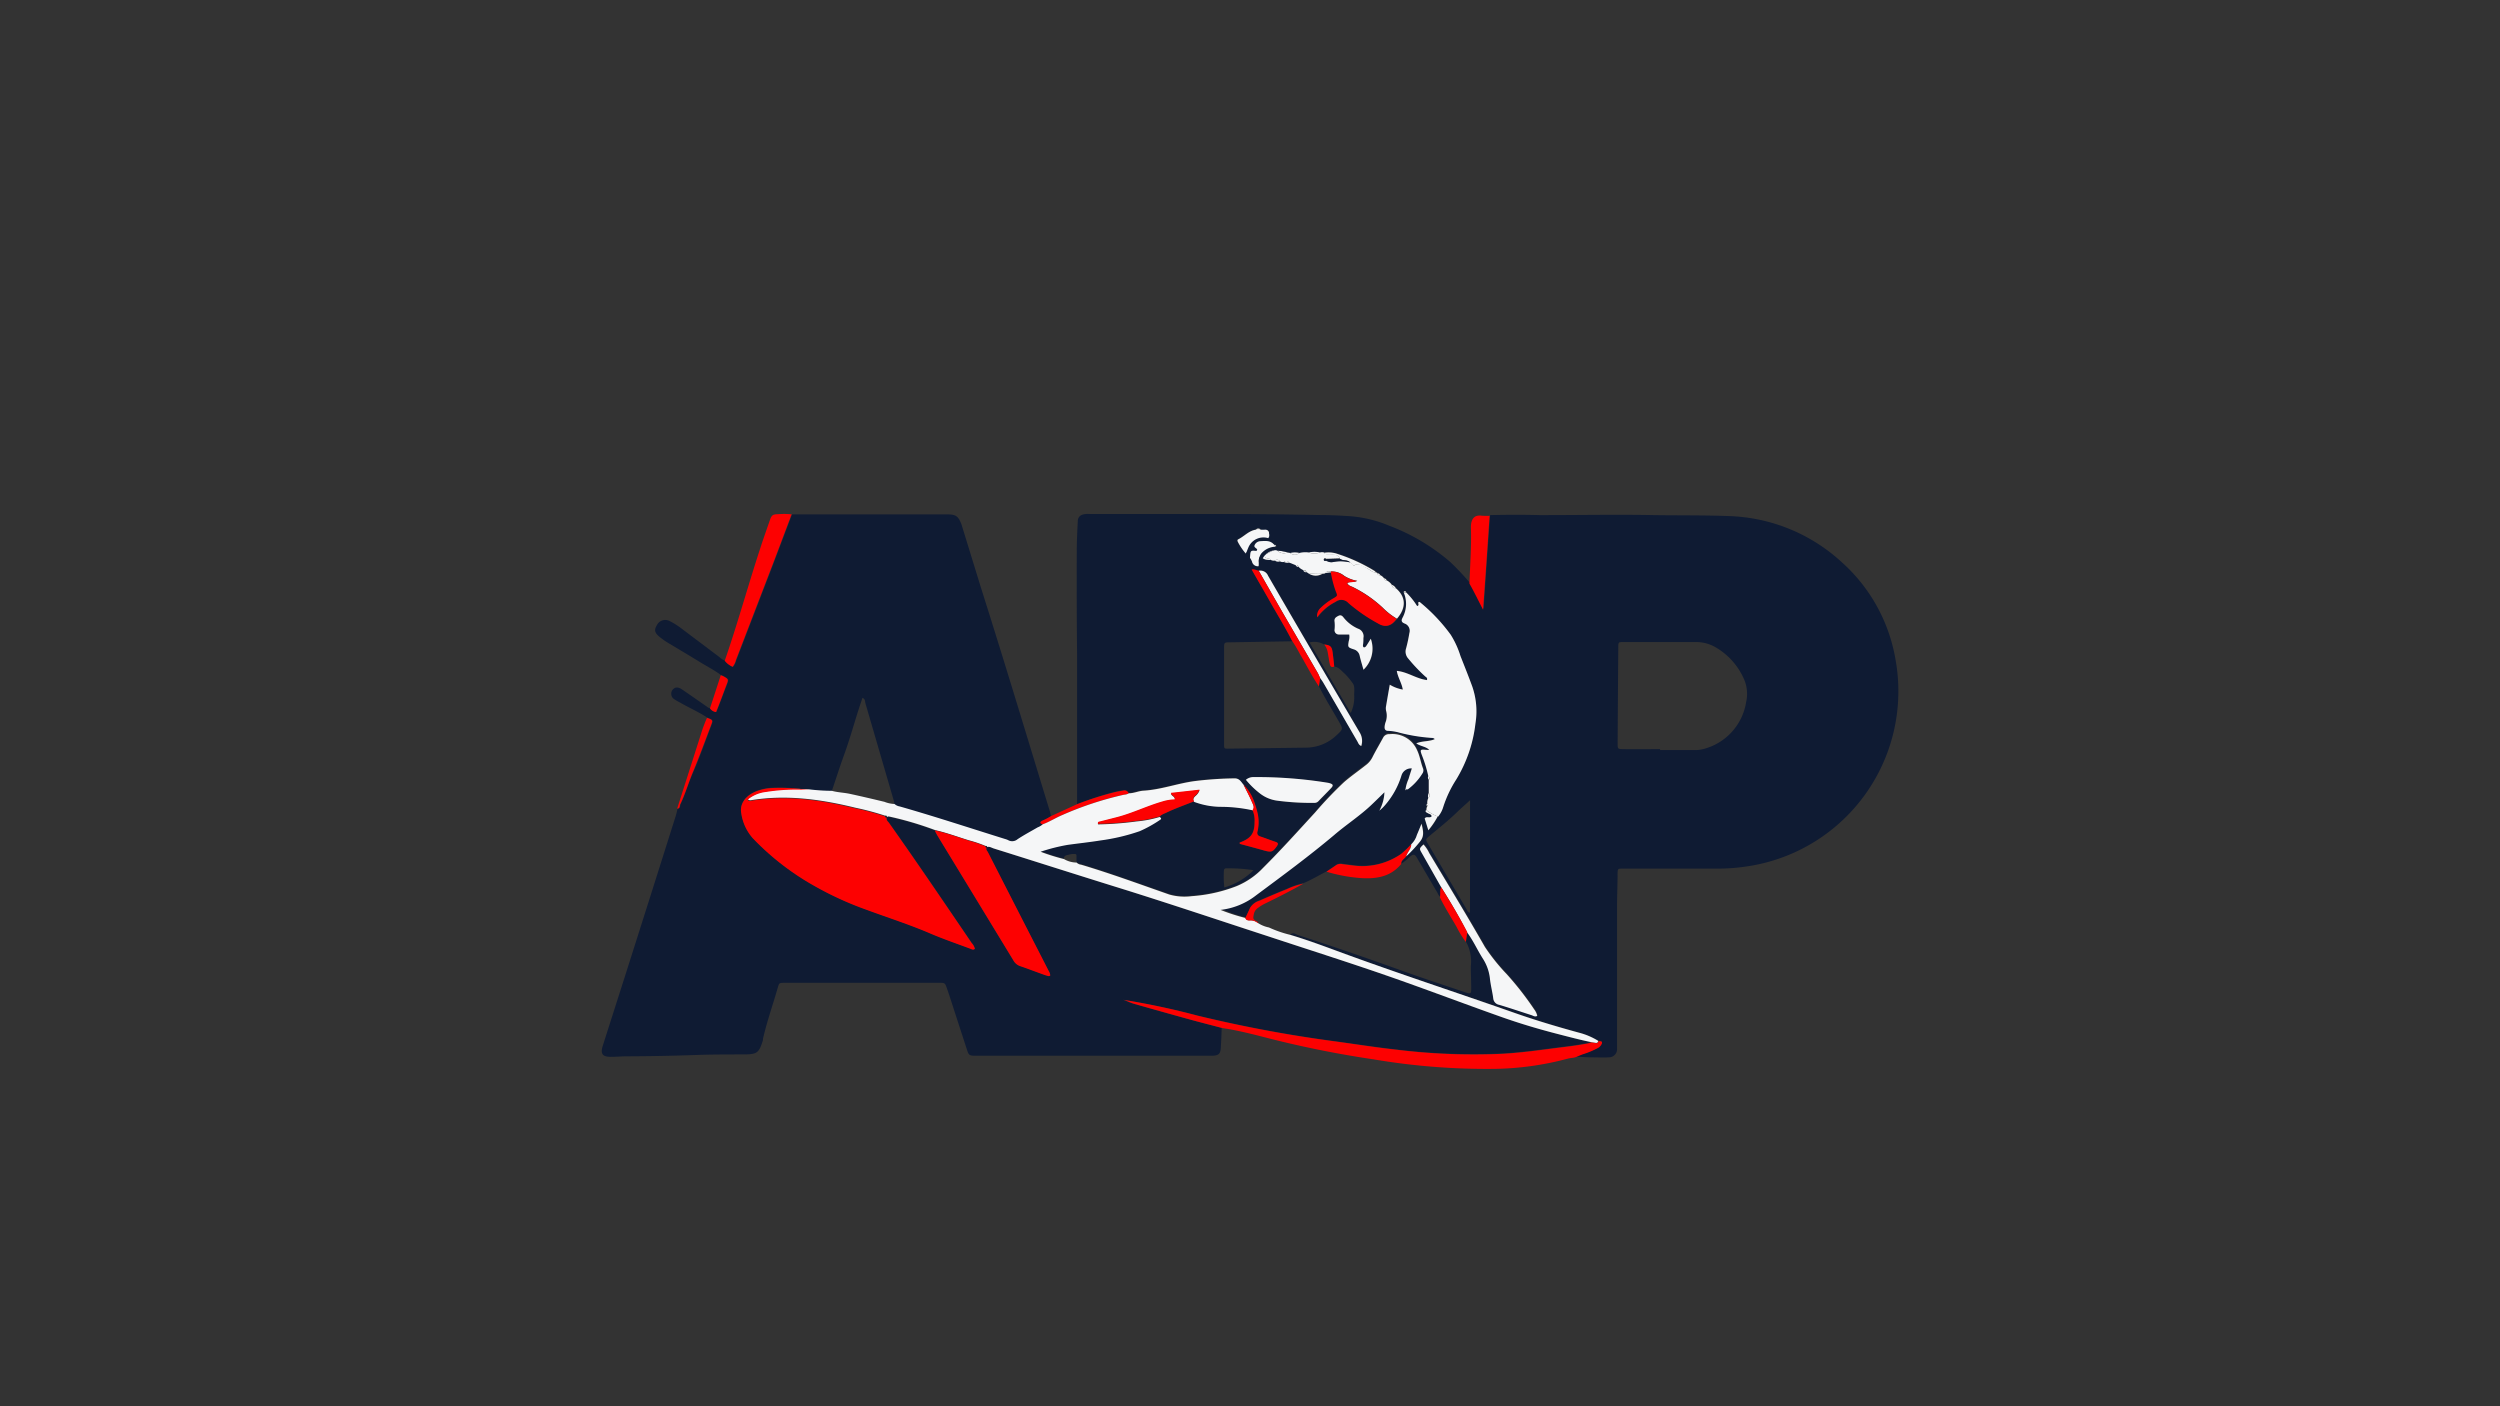 <svg id="frames" xmlns="http://www.w3.org/2000/svg" viewBox="0 0 384 216"><rect x="0" y="0" width="384" height="216" fill="#333333" stroke="none"/><defs><style>.cls-1{fill:#0f1b33;}.cls-2{fill:#fd0101;}.cls-3{fill:#f5f6f7;}</style></defs><path class="cls-1" d="M165.44,123.52c0-.67,0-1.33,0-2,0-7,0-14.06,0-21.09-.06-5.19-.06-10.39-.05-15.59,0-1.6.07-3.19.16-4.79a1,1,0,0,1,.72-1,2.84,2.84,0,0,1,1.08-.1c6.57,0,13.13,0,19.69,0q7.84,0,15.69.16c1.6,0,3.19.08,4.79.19a19.36,19.36,0,0,1,5.89,1.46,31.14,31.14,0,0,1,9.38,5.59,41.16,41.16,0,0,1,3,3.19c.73,1.31,1.37,2.67,2.09,4q.5-7.22,1-14.42c2.53-.06,5.06-.07,7.59,0l.9,0c5.53,0,11.06-.11,16.59,0,3.87.06,7.73,0,11.59.15a26.81,26.81,0,0,1,17.35,7.09,25.81,25.81,0,0,1,8.26,15A27.19,27.19,0,0,1,268.83,133a30.05,30.05,0,0,1-5.27.42H249.27c-.77,0-.79,0-.81.77,0,1.57-.07,3.13-.08,4.7v21.48c0,.24,0,.47,0,.7a1.26,1.26,0,0,1-1.31,1.34c-.83.05-1.67,0-2.5,0s-1.66-.07-2.49-.11c.37-.15.73-.31,1.1-.44a13,13,0,0,0,2.11-.87,1.39,1.39,0,0,0,.71-.66c.16-.35.06-.45-.48-.47a10.71,10.71,0,0,0-3-1.27c-3.37-.92-6.72-1.92-10-3.08-8.89-3.12-17.84-6-26.69-9.3-2.52-.93-5.05-1.87-7.63-2.64.41-.46.8-.07,1.16.05,5.41,1.75,10.8,3.61,16.15,5.54,3.17,1.14,6.37,2.18,9.55,3.26.85.29.93.24.92-.64,0-1.13-.07-2.26-.06-3.39a6.22,6.22,0,0,0-.74-3.74c.07-.51.15-1,.22-1.51.93,1.26,1.56,2.7,2.4,4a7.06,7.06,0,0,1,1.1,3.07c.11,1,.38,2,.51,3.05a1.1,1.1,0,0,0,.91,1c1.66.51,3.3,1.07,5,1.6.26.09.53.29.85.1a2.55,2.55,0,0,0-.47-1,48.1,48.1,0,0,0-4.23-5.42,30.07,30.07,0,0,1-3.34-4.17c-2.78-4.86-5.69-9.63-8.56-14.43a5.43,5.43,0,0,0-.87-1.31c-.65.62-.66.63-.28,1.29l3,5.29c-.27.49-.07,1-.2,1.55a1.38,1.38,0,0,1-.39-.56l-3.17-5.41c-.36-.61-.55-.64-1.09-.21a8.31,8.31,0,0,1-1.3,1.07c-.05-.6.53-.79.78-1.2a19.43,19.43,0,0,0,2.14-2.3c.65-.81.47-1.63.2-2.7-.29.7-.49,1.22-.71,1.72a3.24,3.24,0,0,1-.86,1.43,13.08,13.08,0,0,1-1.56,1.51,10.42,10.42,0,0,1-7.37,1.77l-1.67-.21a1.23,1.23,0,0,0-.95.16c-.48.35-1,.68-1.47,1-1.19.6-2.33,1.3-3.56,1.81a11.61,11.61,0,0,0-2.53.86c-1.41.56-2.81,1.16-4.2,1.77a2.53,2.53,0,0,0-1.45,1.12c-.23.51-.47,1-.71,1.53a29.32,29.32,0,0,1-3.86-1.33,10.85,10.85,0,0,0,5.51-2.27c4-3,8.09-6,11.94-9.22,1.93-1.63,4.07-3,5.89-4.79.57-.54,1.13-1.1,1.84-1.79a6.42,6.42,0,0,1-.79,2.84,6.69,6.69,0,0,0,.93-.91,12.51,12.51,0,0,0,2.48-4.52,1.54,1.54,0,0,1,1.59-1.07c-.19.61-.36,1.11-.5,1.61a6.28,6.28,0,0,0-.47,1.55.36.36,0,0,0,.43,0,8.57,8.57,0,0,0,2.14-2.35.82.82,0,0,0,.13-.76c-.37-.92-.48-1.91-.91-2.81a4.12,4.12,0,0,0-4.24-2.5,1,1,0,0,0-1,.56c-.54,1-1.14,2-1.64,3a3.36,3.36,0,0,1-1,1.19c-1.12.89-2.3,1.7-3.38,2.64A60.11,60.11,0,0,0,202,124.7c-2.64,2.87-5.25,5.77-8,8.52a11.87,11.87,0,0,1-4.06,2.8,23.41,23.41,0,0,1-6.89,1.54,8.49,8.49,0,0,1-3.46-.25c-4.51-1.54-9-3.22-13.53-4.58a1.2,1.2,0,0,1-.71-.33c0-.29,0-.59,0-.89,0-.13,0-.29-.17-.33a2.78,2.78,0,0,0-1.07.12c-.33.06-.67.13-.71.57a33.15,33.15,0,0,1-3.61-1.13,28.18,28.18,0,0,1,4.18-1.06c1.68-.23,3.37-.41,5.05-.68a30.63,30.63,0,0,0,6-1.42,19.52,19.52,0,0,0,3.13-1.74c.29-.17.11-.31-.06-.44a3,3,0,0,1,.86-.47c1.43-.69,2.93-1.22,4.4-1.81a12,12,0,0,0,4.28.76,23.41,23.41,0,0,1,4.73.54,4,4,0,0,1,.31,1.86c0,1.75-.55,2.48-2.23,3.12-.08,0-.08.1,0,.23,1.17.32,2.42.65,3.67,1s1.35.24,2-.68c.23-.34.18-.51-.22-.64-.76-.25-1.5-.55-2.26-.8-.45-.15-.64-.38-.49-.89a6.18,6.18,0,0,0-.08-3,11.14,11.14,0,0,0-.33-1.11,7,7,0,0,0-1.78-3c-.41-.39-.61-1-1.39-1a55.26,55.26,0,0,0-6.16.42c-2.64.36-5.15,1.31-7.83,1.47-.75,0-1.47.38-2.25.4a.68.68,0,0,0-.8-.42q-.59.09-1.17.21A49.5,49.5,0,0,0,165.44,123.52Zm27.45-42.19c-1.09.15-1.79,1-2.72,1.48-.22.11-.09.35,0,.52A9.42,9.42,0,0,0,191.34,85a2.63,2.63,0,0,1,1,1.25.9.9,0,0,0,1,.7c.12-.52-.17-1.14.36-1.56.36.61,1,.61,1.54.6a1,1,0,0,0,.6.1.88.88,0,0,0,.8.11.9.9,0,0,0,.6.1,1.16,1.16,0,0,0,.8.09l1,.39a.48.48,0,0,0,.45.28,2,2,0,0,0,.76.52.48.48,0,0,0,.44.3l.28.14a1.94,1.94,0,0,0,2.29.09.51.51,0,0,0,.39-.11l.87-.11a16.81,16.81,0,0,0,.75,2.89c.28.7.31.7-.28,1.06a9.49,9.49,0,0,0-2,1.48,1.66,1.66,0,0,0-.57,1.49,7.82,7.82,0,0,1,2.81-2.38,1.47,1.47,0,0,1,2,.19,25.3,25.3,0,0,0,4.51,3.11c1.13.7,2.06.44,2.89-.7,1.45-1.68,1.39-3.35-.17-4.68a1.12,1.12,0,0,0-.63-.54,2.14,2.14,0,0,0-.77-.66.5.5,0,0,0-.43-.34,1.36,1.36,0,0,0-.57-.46.45.45,0,0,0-.43-.31.15.15,0,0,0-.15-.1,1.68,1.68,0,0,0-.26-.27,26.45,26.45,0,0,0-5.75-2.63,4.16,4.16,0,0,0-2-.15,1.11,1.11,0,0,0-.6,0,3.57,3.57,0,0,0-1.75,0,3.92,3.92,0,0,0-1.41.07,3,3,0,0,0-1.44,0l-.4-.06a6.69,6.69,0,0,0-1.6-.33.47.47,0,0,0-.4-.07c-.32-.33.43-.55.14-.73-.51-.32-.28-.76-.33-1.15s-.16-.64-.61-.53c-.06-.43-.22-.74-.74-.68a3.82,3.82,0,0,1-.58,0A.53.53,0,0,0,192.89,81.33ZM203.39,99a3,3,0,0,0-2.25-.32l6.33,10.84a5.54,5.54,0,0,0,.53-2.77c0-.63.13-1.39-.25-1.84a10.27,10.27,0,0,0-1.22-1.45c-.48-.4-.88-1-1.59-1.07-.09-.75-.15-1.51-.26-2.25S204.32,99.09,203.39,99Zm-10-11.32c-.34-.06-.65-.28-1.1-.14.91,1.58,1.79,3.1,2.65,4.63,1.18,2.12,2.47,4.17,3.56,6.33l-9.48.16c-1,0-1,0-1,.95v9c0,1.9,0,3.79,0,5.69,0,.7,0,.7.74.69l11.78-.15a6.86,6.86,0,0,0,4.78-1.93c1-.93,1-.93.29-2.15-1-1.77-2.09-3.48-3-5.31l.2-1.28c.17.24.35.48.5.74l5.22,9c.14.24.21.55.6.7a2.49,2.49,0,0,0-.2-2q-7.08-12.06-14.12-24.15A1.27,1.27,0,0,0,193.34,87.67Zm25.71,36.73c-.2.31.07.4.25.51s.57.17.59.51c-.34.28-.79-.09-1.06.31l.56,1.81a12.11,12.11,0,0,0,1.44-2.13,4.24,4.24,0,0,0,.79-1.48,17.81,17.81,0,0,1,2-4.23,21.14,21.14,0,0,0,2.95-8.61,11.63,11.63,0,0,0-.5-5.7c-.57-1.56-1.19-3.1-1.8-4.65a13.93,13.93,0,0,0-1.49-3.26,26.81,26.81,0,0,0-4.48-4.8c-.14-.1-.25-.33-.48-.2s.2.46-.21.58A11,11,0,0,0,216,91c0-.16-.12-.2-.25-.2s-.17.07-.14.18a4.48,4.48,0,0,1-.18,3.85c-.24.45-.19.71.32.91a1.18,1.18,0,0,1,.72,1.46,23.17,23.17,0,0,1-.5,2.34,1.6,1.6,0,0,0,.33,1.58,26.05,26.05,0,0,0,2.61,2.75c.14.12.37.19.26.55-1.6-.19-3-1.25-4.63-1.41.16,1,.76,1.85.92,2.87a5.75,5.75,0,0,1-2-.75c-.2,1.14-.39,2.21-.57,3.29a1.77,1.77,0,0,0,0,.69,2.82,2.82,0,0,1-.07,1.77,2.67,2.67,0,0,0-.15.68c0,.39.09.65.54.66a7.61,7.61,0,0,1,1.77.29,26.88,26.88,0,0,0,4.72.78c.22,0,.47,0,.67.2-.86.4-1.85.24-2.84.65.68.5,1.46.49,2,1a5,5,0,0,1-.51,0c-.89-.09-.93,0-.64.78a20.55,20.55,0,0,1,1,3.27.58.58,0,0,0,.07.58c0,.68,0,1.36,0,2a1.06,1.06,0,0,0-.08.78,1.86,1.86,0,0,0-.15.81.36.36,0,0,0-.06.41A1.12,1.12,0,0,0,219.05,124.4Zm35.89-9.33v.13h5.2a5.32,5.32,0,0,0,1.68-.22,8.88,8.88,0,0,0,6.34-7.17,5.62,5.62,0,0,0-.3-3.43,10.54,10.54,0,0,0-4.45-5,5.92,5.92,0,0,0-3-.77c-3.7,0-7.4,0-11.1,0-.77,0-.78,0-.79.77q-.06,7.39-.1,14.79c0,.84,0,.88.89.89C251.21,115.09,253.08,115.07,254.94,115.07Zm-29.19,7.84c-.68.62-1.36,1.21-2,1.83-1.34,1.3-2.8,2.46-4.23,3.65-.63.53-.61.57-.22,1.23l5.93,10.06c.11.19.15.45.51.5Zm-34.38-3.13a13.15,13.15,0,0,0,2.1,2.06,5.46,5.46,0,0,0,2.62,1.14,39.87,39.87,0,0,0,5.78.35.81.81,0,0,0,.62-.24c.64-.68,1.3-1.33,1.94-2,.42-.44.35-.63-.26-.8a2.47,2.47,0,0,0-.29-.06,68.1,68.1,0,0,0-11.32-.86A1.74,1.74,0,0,0,191.37,119.78Zm18.06-16.91a4.48,4.48,0,0,0,1.09-4.8c-.24.4-.46.76-.69,1.11-.09.14-.2.29-.4.2s-.12-.22-.11-.34c0-.37,0-.74.07-1.1a1.22,1.22,0,0,0-.82-1.41,5.84,5.84,0,0,1-2.2-1.68c-.21-.25-.41-.51-.83-.29s-.67.38-.58.9a5.92,5.92,0,0,1,0,1.19.66.66,0,0,0,.71.77c.52,0,1,0,1.54,0a2.05,2.05,0,0,1-.07,1c-.15.94-.17,1,.76,1.28a1.28,1.28,0,0,1,.92,1C209,101.45,209.23,102.14,209.43,102.87Zm-16.88,30.79a25.13,25.13,0,0,0-4.33-.29.33.33,0,0,0-.28.35,15.14,15.14,0,0,0,.07,2.58A10.48,10.48,0,0,0,192.55,133.66Zm23.34-12.47s-.06,0-.06.06a.84.84,0,0,0,.06.14s.07,0,.06-.07A.75.75,0,0,0,215.89,121.19Z"/><path class="cls-1" d="M150.65,90.19c3.66,11.53,7.14,23.11,10.68,34.67,0,.16.08.33.12.49a10,10,0,0,1-1.38.72c-.37.19-.36.44.1.54a2.45,2.45,0,0,1-.8.59c-1,.6-2.09,1.16-3.09,1.82a1.26,1.26,0,0,1-1.46.14,2.54,2.54,0,0,0-.46-.17c-5.39-1.7-10.75-3.47-16.18-5a1.53,1.53,0,0,1-.8-.38,3.68,3.68,0,0,0-.08-.58q-2.18-7.49-4.37-15c-.08-.27,0-.66-.46-.84l-.33,1c-.86,2.59-1.56,5.23-2.5,7.79-.67,1.85-1.26,3.72-1.89,5.58a30.58,30.58,0,0,1-3.45-.22,30.64,30.64,0,0,0-5.66-.35,7.78,7.78,0,0,0-2.62.57c-1.56.68-2.43,1.91-2.16,3.32a7.37,7.37,0,0,0,1.76,3.82,40.33,40.33,0,0,0,9.44,7.32,50.68,50.68,0,0,0,8.07,3.69c3.25,1.2,6.55,2.25,9.74,3.62,2,.85,4,1.56,6.06,2.31.25.1.52.31.81.06a1.9,1.9,0,0,0-.48-.88c-4.19-6.16-8.37-12.34-12.68-18.43-.17-.25-.52-.46-.37-.86.09,0,.19-.1.27-.08a51.59,51.59,0,0,1,7.1,2.09,8.52,8.52,0,0,0,.4.8q5.82,9.56,11.63,19.11a1.86,1.86,0,0,0,1,.87c1.35.46,2.69,1,4,1.44.2.08.41.26.67,0a1.75,1.75,0,0,0-.27-.73q-1.16-2.26-2.32-4.53-3.51-6.84-7-13.69c-.11-.21-.38-.42-.13-.71.38-.13.7.1,1,.21,6.13,1.92,12.25,3.88,18.39,5.79,7.92,2.45,15.78,5.1,23.66,7.67,6,2,12.11,3.9,18.12,6s11.89,4.32,17.86,6.44c2.82,1,5.69,1.85,8.6,2.6,1.7.44,3.41.89,5.13,1.25a2.87,2.87,0,0,1-.86.22c-1.61.31-3.23.48-4.85.69-2.61.34-5.22.69-7.85.84a96.85,96.85,0,0,1-16.15-.6c-3.37-.38-6.73-.91-10.09-1.36a202.29,202.29,0,0,1-20.7-3.9,115.16,115.16,0,0,0-11.33-2.39l0,0,0,0c.53.2,1,.45,1.58.6q4.23,1.22,8.46,2.38c1.7.47,3.41.9,5.11,1.35,0,1-.07,2-.12,3s-.35,1.23-1.28,1.27H149.86c-1,0-1.07-.09-1.36-1-.89-2.75-1.79-5.5-2.68-8.26-.13-.38-.25-.76-.39-1.13-.27-.78-.3-.81-1.14-.81H120.7c-1.15,0-1,0-1.29.94-.74,2.56-1.63,5.08-2.22,7.68,0,.06,0,.13,0,.19-.62,2-.91,2.18-3,2.19-2.47,0-4.93,0-7.39.09-3.49.12-7,.19-10.48.2-.83,0-1.66.08-2.49.08-1.29,0-1.63-.45-1.25-1.68,1.17-3.68,2.35-7.36,3.51-11q3.86-12.14,7.69-24.28c.12-.38.2-.77.3-1.16.43,0,.36-.42.46-.66.75-1.65,1.25-3.4,2-5.07,1-2.33,1.83-4.7,2.73-7.06.31-.81.3-.82-.6-1.17-1.32-.89-2.79-1.51-4.16-2.31a8,8,0,0,1-.86-.49,1,1,0,0,1-.38-1.45c.37-.49.86-.53,1.48-.11,1.29.88,2.56,1.77,3.84,2.66a1,1,0,0,0,.53.25,1.27,1.27,0,0,0,.93.57c.53-1.39,1.06-2.75,1.58-4.12.36-.92.35-.92-.48-1.39a2,2,0,0,0-.37-.14c-1.06-.8-2.26-1.4-3.39-2.1-1.53-.94-3.08-1.86-4.62-2.78a11.34,11.34,0,0,1-1.55-1.09c-.66-.57-.75-1-.36-1.65a1.44,1.44,0,0,1,1.93-.74,11.5,11.5,0,0,1,1.94,1.22l5.75,4.33a2.85,2.85,0,0,0,.91.59,3,3,0,0,0,1.21.93,2.83,2.83,0,0,0,.51-1.05q2.91-7.55,5.8-15.09c.92-2.42,1.83-4.85,2.75-7.28.33,0,.66,0,1,0q11.4,0,22.79,0c1.39,0,1.74.26,2.23,1.53Z"/><path class="cls-2" d="M172.59,153.58A115.16,115.16,0,0,1,183.92,156a202.29,202.29,0,0,0,20.7,3.9c3.36.45,6.72,1,10.09,1.36a96.85,96.85,0,0,0,16.15.6c2.63-.15,5.24-.5,7.85-.84,1.62-.21,3.24-.38,4.85-.69a2.87,2.87,0,0,0,.86-.22c.23,0,.46.06.68.11s.37-.07.42-.3c.54,0,.64.12.48.47a1.39,1.39,0,0,1-.71.66,13,13,0,0,1-2.11.87c-.37.13-.73.29-1.1.44s-.86.13-1.28.25a45.82,45.82,0,0,1-11.23,1.57A104.22,104.22,0,0,1,211,162.72a159.31,159.31,0,0,1-17.2-3.51c-2-.51-4-1-6-1.29-1.7-.45-3.41-.88-5.11-1.35q-4.23-1.17-8.46-2.38c-.54-.15-1-.4-1.58-.6Z"/><path class="cls-2" d="M121.59,79c-.92,2.43-1.83,4.86-2.75,7.28q-2.9,7.54-5.8,15.09a2.83,2.83,0,0,1-.51,1.05,3,3,0,0,1-1.21-.93c2-5.76,3.61-11.67,5.52-17.47.45-1.39.94-2.76,1.42-4.14.26-.75.43-.88,1.24-.9A12.17,12.17,0,0,1,121.59,79Z"/><path class="cls-2" d="M228.8,79.23q-.48,7.22-1,14.42c-.72-1.37-1.36-2.73-2.09-4,.09-2.88.32-5.77.22-8.66,0-1.25.5-1.94,1.66-1.78A9.39,9.39,0,0,0,228.8,79.23Z"/><path class="cls-2" d="M160.17,126.61c-.46-.1-.47-.35-.1-.54a10,10,0,0,0,1.38-.72l4-1.83a49.5,49.5,0,0,1,5.95-1.88q.59-.12,1.17-.21a.68.68,0,0,1,.8.42,1.55,1.55,0,0,1-.75.22,50.85,50.85,0,0,0-9.48,3.12C162.12,125.62,161.21,126.25,160.17,126.61Z"/><path class="cls-2" d="M108.6,110.25c.9.35.91.36.6,1.17-.9,2.36-1.76,4.73-2.73,7.06-.7,1.67-1.2,3.42-2,5.07-.1.24,0,.64-.46.66q1.84-5.76,3.68-11.53A20.6,20.6,0,0,1,108.6,110.25Z"/><path class="cls-2" d="M110.71,103.72a2,2,0,0,1,.37.14c.83.47.84.47.48,1.39-.52,1.37-1,2.73-1.58,4.12a1.27,1.27,0,0,1-.93-.57C109.61,107.11,110.16,105.41,110.71,103.72Z"/><path class="cls-3" d="M160.17,126.61c1-.36,2-1,3-1.42a50.85,50.85,0,0,1,9.48-3.12,1.55,1.55,0,0,0,.75-.22c.78,0,1.5-.36,2.25-.4,2.68-.16,5.19-1.11,7.83-1.47a55.26,55.26,0,0,1,6.16-.42c.78,0,1,.56,1.39,1,.42.85.87,1.68,1.25,2.55.17.42.52.86.15,1.36a23.41,23.41,0,0,0-4.73-.54,12,12,0,0,1-4.28-.76c-.25-.35-.09-.61.17-.87a2.11,2.11,0,0,0,.67-.92l-4.38.49c0,.44.64.42.58,1a7,7,0,0,0-1.94.33c-2.36.69-4.58,1.8-7,2.41l-2.51.64c-.16,0-.43,0-.35.38a51.47,51.47,0,0,0,5.95-.46,17.66,17.66,0,0,0,3.52-.68c.17.13.35.27.06.44a19.52,19.52,0,0,1-3.13,1.74,30.63,30.63,0,0,1-6,1.42c-1.68.27-3.37.45-5.05.68a28.18,28.18,0,0,0-4.18,1.06,33.15,33.15,0,0,0,3.61,1.13,3.9,3.9,0,0,0,1.92.53,1.2,1.2,0,0,0,.71.33c4.56,1.36,9,3,13.53,4.58a8.49,8.49,0,0,0,3.46.25,23.41,23.41,0,0,0,6.89-1.54,11.87,11.87,0,0,0,4.06-2.8c2.76-2.75,5.37-5.65,8-8.52a60.11,60.11,0,0,1,4.41-4.63c1.08-.94,2.26-1.75,3.38-2.64a3.36,3.36,0,0,0,1-1.19c.5-1,1.1-2,1.64-3a1,1,0,0,1,1-.56,4.12,4.12,0,0,1,4.24,2.5c.43.9.54,1.89.91,2.81a.82.82,0,0,1-.13.76,8.57,8.57,0,0,1-2.14,2.35.36.36,0,0,1-.43,0,6.28,6.28,0,0,1,.47-1.55c.14-.5.31-1,.5-1.61a1.54,1.54,0,0,0-1.59,1.07,12.51,12.51,0,0,1-2.48,4.52,6.69,6.69,0,0,1-.93.91,6.42,6.42,0,0,0,.79-2.84c-.71.69-1.27,1.25-1.84,1.79-1.82,1.77-4,3.16-5.89,4.79-3.85,3.24-7.9,6.22-11.94,9.22a10.85,10.85,0,0,1-5.51,2.27A29.32,29.32,0,0,0,191.3,141c.1.28.3.36.61.37a1.74,1.74,0,0,1,1.29.39,4.83,4.83,0,0,0,1.71.7,18,18,0,0,0,3.26,1.13c2.58.77,5.11,1.71,7.63,2.64,8.85,3.25,17.8,6.18,26.69,9.3,3.29,1.16,6.64,2.16,10,3.08a10.71,10.71,0,0,1,3,1.27c-.05.23-.17.35-.42.3s-.45-.08-.68-.11c-1.72-.36-3.43-.81-5.13-1.25-2.91-.75-5.78-1.6-8.6-2.6-6-2.12-11.88-4.37-17.86-6.44s-12.07-4-18.12-6c-7.88-2.57-15.74-5.22-23.66-7.67-6.14-1.91-12.26-3.87-18.39-5.79-.34-.11-.66-.34-1-.21v0c0-.22-.14-.16-.26-.18a18.51,18.51,0,0,0-2.54-.86c-1.74-.53-3.45-1.18-5.23-1.58a51.59,51.59,0,0,0-7.1-2.09c-.08,0-.18.05-.27.08v0c0-.26-.16-.19-.3-.2a41.84,41.84,0,0,0-4.52-1.21c-5.3-1.3-10.64-2.06-16.1-1.15-.18,0-.33,0-.44-.2a5.38,5.38,0,0,1,2.79-1.17,29.7,29.7,0,0,1,6.66-.3,30.58,30.58,0,0,0,3.45.22c.93.26,1.9.27,2.84.48,1.75.38,3.5.79,5.24,1.21a4.63,4.63,0,0,0,1.55.33,1.53,1.53,0,0,0,.8.38c5.43,1.55,10.79,3.32,16.18,5a2.54,2.54,0,0,1,.46.17,1.26,1.26,0,0,0,1.46-.14c1-.66,2.06-1.22,3.09-1.82A2.45,2.45,0,0,0,160.17,126.61Z"/><path class="cls-3" d="M219.23,123.4a1.86,1.86,0,0,1,.15-.81.53.53,0,0,0,.08-.78v-2c.2-.22.15-.41-.07-.58a20.55,20.55,0,0,0-1-3.27c-.29-.8-.25-.87.64-.78a5,5,0,0,0,.51,0c-.59-.55-1.37-.54-2-1,1-.41,2-.25,2.84-.65-.2-.23-.45-.17-.67-.2a26.88,26.88,0,0,1-4.72-.78,7.61,7.61,0,0,0-1.77-.29c-.45,0-.58-.27-.54-.66a2.67,2.67,0,0,1,.15-.68,2.82,2.82,0,0,0,.07-1.77,1.77,1.77,0,0,1,0-.69c.18-1.08.37-2.15.57-3.29a5.75,5.75,0,0,0,2,.75c-.16-1-.76-1.86-.92-2.87,1.68.16,3,1.22,4.63,1.41.11-.36-.12-.43-.26-.55a26.05,26.05,0,0,1-2.61-2.75,1.6,1.6,0,0,1-.33-1.58,23.17,23.17,0,0,0,.5-2.34,1.18,1.18,0,0,0-.72-1.46c-.51-.2-.56-.46-.32-.91a4.48,4.48,0,0,0,.18-3.85l.39,0a11,11,0,0,1,1.66,2.07c.41-.12.09-.41.21-.58s.34.1.48.2a26.81,26.81,0,0,1,4.48,4.8,13.93,13.93,0,0,1,1.49,3.26c.61,1.55,1.23,3.09,1.8,4.65a11.63,11.63,0,0,1,.5,5.7,21.14,21.14,0,0,1-2.95,8.61,17.81,17.81,0,0,0-2,4.23,4.24,4.24,0,0,1-.79,1.48,7.3,7.3,0,0,1-1.78-1,1.12,1.12,0,0,1,.12-.59C219.36,123.7,219.43,123.57,219.23,123.4Z"/><path class="cls-3" d="M199,86.8l-1-.39a.51.51,0,0,0-.8-.09.9.9,0,0,1-.6-.1.54.54,0,0,0-.8-.11,1,1,0,0,1-.6-.1c-.11-.2-.31-.21-.5-.25s-.41-.09-.42-.32.2-.32.36-.41c.37-.2.74-.38,1.12-.56a.47.47,0,0,1,.4.07,1.45,1.45,0,0,0,1.6.33l.4.06a1.08,1.08,0,0,0,1.44,0,3.92,3.92,0,0,1,1.41-.07,2.45,2.45,0,0,0,1.75,0,1.11,1.11,0,0,1,.6,0c.27.42.7.21,1.06.27.52.08,1.13,0,1.37.64l-2.06.06c-.15-.06-.33-.14-.39.06s.13.23.29.22c.34.07.67.28,1,.19a6.29,6.29,0,0,1,2.73.05l0,0,.44.32c0,.12.1.25.15.21.73-.48,1.28,0,1.88.31s.94.76,1.59.75a.15.15,0,0,1,.15.1.34.34,0,0,0,.43.31,1.36,1.36,0,0,1,.57.46.35.35,0,0,0,.43.34,2.14,2.14,0,0,1,.77.66.57.57,0,0,0,.63.54c1.56,1.33,1.62,3,.17,4.68a10.92,10.92,0,0,1-2.18-1.7,19,19,0,0,0-4.66-3.2c-.28-.12-.62-.21-.78-.58.43-.26.92,0,1.53-.34a5.43,5.43,0,0,1-2-.77,3,3,0,0,0-2-.67c-.32-.06-.64-.09-.86.23a.51.51,0,0,1-.39.11,9.24,9.24,0,0,1-2.29-.09l-.28-.14a.36.36,0,0,0-.44-.3,2,2,0,0,1-.76-.52A.36.36,0,0,0,199,86.8Z"/><path class="cls-3" d="M221.37,136.29l-3-5.29c-.38-.66-.37-.67.28-1.29a5.43,5.43,0,0,1,.87,1.31c2.87,4.8,5.78,9.57,8.56,14.43a30.07,30.07,0,0,0,3.34,4.17,48.1,48.1,0,0,1,4.23,5.42,2.55,2.55,0,0,1,.47,1c-.32.19-.59,0-.85-.1-1.65-.53-3.29-1.09-5-1.6a1.1,1.1,0,0,1-.91-1c-.13-1-.4-2-.51-3.05a7.06,7.06,0,0,0-1.1-3.07c-.84-1.32-1.47-2.76-2.4-4C224.13,140.82,222.78,138.53,221.37,136.29Z"/><path class="cls-3" d="M191.37,119.78a1.74,1.74,0,0,1,1.19-.42,68.1,68.1,0,0,1,11.32.86,2.47,2.47,0,0,1,.29.06c.61.17.68.36.26.8-.64.68-1.3,1.33-1.94,2a.81.81,0,0,1-.62.24,39.87,39.87,0,0,1-5.78-.35,5.46,5.46,0,0,1-2.62-1.14A13.15,13.15,0,0,1,191.37,119.78Z"/><path class="cls-2" d="M204.43,87.79a3,3,0,0,1,2,.67,5.43,5.43,0,0,0,2,.77c-.61.29-1.1.08-1.53.34.16.37.5.46.78.58a19,19,0,0,1,4.66,3.2,10.92,10.92,0,0,0,2.18,1.7c-.83,1.14-1.76,1.4-2.89.7a25.3,25.3,0,0,1-4.51-3.11,1.47,1.47,0,0,0-2-.19,7.82,7.82,0,0,0-2.81,2.38,1.66,1.66,0,0,1,.57-1.49,9.49,9.49,0,0,1,2-1.48c.59-.36.56-.36.28-1.06a16.81,16.81,0,0,1-.75-2.89A.11.11,0,0,0,204.43,87.79Z"/><path class="cls-3" d="M193.34,87.67a1.27,1.27,0,0,1,1.43.76q7,12.09,14.12,24.15a2.49,2.49,0,0,1,.2,2c-.39-.15-.46-.46-.6-.7l-5.22-9c-.15-.26-.33-.5-.5-.74s-.21-.49-.34-.72l-5-8.6C196.06,92.45,194.7,90.05,193.34,87.67Z"/><path class="cls-2" d="M178.12,125.4a17.66,17.66,0,0,1-3.52.68,51.47,51.47,0,0,1-5.95.46c-.08-.36.19-.33.35-.38l2.51-.64c2.39-.61,4.61-1.72,7-2.41a7,7,0,0,1,1.94-.33c.06-.54-.56-.52-.58-1l4.38-.49a2.11,2.11,0,0,1-.67.92c-.26.26-.42.52-.17.87-1.47.59-3,1.12-4.4,1.81A3,3,0,0,0,178.12,125.4Z"/><path class="cls-2" d="M215.22,132.73l-.07.07c-1.54,1.82-3.61,2.19-5.84,2.09a23.92,23.92,0,0,1-5.56-1c.49-.33,1-.66,1.47-1a1.23,1.23,0,0,1,.95-.16l1.67.21a10.42,10.42,0,0,0,7.37-1.77,13.08,13.08,0,0,0,1.56-1.51c0,.73-.59,1.2-.77,1.85C215.75,131.94,215.17,132.13,215.22,132.73Z"/><path class="cls-3" d="M209.43,102.87c-.2-.73-.42-1.42-.58-2.13a1.28,1.28,0,0,0-.92-1c-.93-.31-.91-.34-.76-1.28a2.05,2.05,0,0,0,.07-1c-.5,0-1,0-1.54,0a.66.66,0,0,1-.71-.77,5.92,5.92,0,0,0,0-1.19c-.09-.52.2-.7.58-.9s.62,0,.83.29a5.84,5.84,0,0,0,2.2,1.68,1.22,1.22,0,0,1,.82,1.41c0,.36,0,.73-.07,1.1,0,.12,0,.27.11.34s.31-.06.4-.2c.23-.35.45-.71.69-1.11A4.48,4.48,0,0,1,209.43,102.87Z"/><path class="cls-2" d="M193.34,87.67c1.36,2.38,2.72,4.78,4.1,7.16l5,8.6c.13.23.23.48.34.72-.07.42-.14.85-.2,1.28-1.09-1.6-1.94-3.33-2.93-5a19.68,19.68,0,0,0-1.19-2c-1.09-2.16-2.38-4.21-3.56-6.33-.86-1.53-1.74-3-2.65-4.63C192.69,87.39,193,87.61,193.34,87.67Z"/><path class="cls-2" d="M192.39,124.42c.37-.5,0-.94-.15-1.36-.38-.87-.83-1.7-1.25-2.55a7,7,0,0,1,1.78,3,11.14,11.14,0,0,1,.33,1.11,6.18,6.18,0,0,1,.08,3c-.15.51,0,.74.49.89.76.25,1.5.55,2.26.8.4.13.45.3.22.64-.64.92-.86,1-2,.68s-2.5-.69-3.67-1c-.1-.13-.1-.2,0-.23,1.68-.64,2.22-1.37,2.23-3.12A4,4,0,0,0,192.39,124.42Z"/><path class="cls-3" d="M195.77,84.47c-.38.18-.75.36-1.12.56-.16.09-.38.18-.36.41s.23.28.42.32.39,0,.5.25c-.59,0-1.18,0-1.54-.6-.53.42-.24,1-.36,1.56a.9.9,0,0,1-1-.7,2.63,2.63,0,0,0-1-1.25,1.66,1.66,0,0,0,.23-.31c.57-1.27,1.4-2.13,2.93-2,.54.06.39-.4.47-.68.45-.11.57.14.61.53s-.18.83.33,1.15C196.2,83.92,195.45,84.14,195.77,84.47Z"/><path class="cls-2" d="M221.37,136.29c1.41,2.24,2.76,4.53,4,6.88-.07.5-.15,1-.22,1.51a14.74,14.74,0,0,1-1.4-2.27c-.86-1.52-1.83-3-2.58-4.57C221.3,137.33,221.1,136.78,221.37,136.29Z"/><path class="cls-2" d="M200.19,135.73c-1.84,1.06-3.72,2-5.63,2.94a7.26,7.26,0,0,0-1.37.81,1.51,1.51,0,0,0-.59.88c-.16.83-.17.84.63,1.28,0,0,0,0,0,.05a.35.35,0,0,1-.05.08,1.74,1.74,0,0,0-1.29-.39c-.31,0-.51-.09-.61-.37.24-.51.48-1,.71-1.53a2.53,2.53,0,0,1,1.45-1.12c1.39-.61,2.79-1.21,4.2-1.77A11.61,11.61,0,0,1,200.19,135.73Z"/><path class="cls-3" d="M195,82.06c-.08.28.07.74-.47.68-1.53-.16-2.36.7-2.93,2a1.66,1.66,0,0,1-.23.31,9.42,9.42,0,0,1-1.17-1.69c-.09-.17-.22-.41,0-.52.93-.46,1.63-1.33,2.72-1.48a1.4,1.4,0,0,0,.76,0,3.82,3.82,0,0,0,.58,0C194.75,81.32,194.91,81.63,195,82.06Z"/><path class="cls-3" d="M205.8,85.82c-.24-.67-.85-.56-1.37-.64-.36-.06-.79.15-1.06-.27a4.16,4.16,0,0,1,2,.15,26.45,26.45,0,0,1,5.75,2.63,1.68,1.68,0,0,1,.26.27c-.65,0-1-.53-1.59-.75s-1.15-.79-1.88-.31c-.05,0-.15-.09-.15-.21l-.44-.32,0,0C207,85.94,206.27,86.19,205.8,85.82Z"/><path class="cls-3" d="M216,131.53c.18-.65.78-1.12.77-1.85a3.24,3.24,0,0,0,.86-1.43c.22-.5.42-1,.71-1.72.27,1.07.45,1.89-.2,2.7A19.43,19.43,0,0,1,216,131.53Z"/><path class="cls-3" d="M219.05,124.4a7.3,7.3,0,0,0,1.78,1,12.11,12.11,0,0,1-1.44,2.13l-.56-1.81c.27-.4.72,0,1.06-.31,0-.34-.36-.37-.59-.51S218.85,124.71,219.05,124.4Z"/><path class="cls-2" d="M204.94,102.38c-.53.24-.63-.14-.71-.5-.11-.55-.18-1.1-.29-1.65a2.49,2.49,0,0,0-.55-1.24c.93.1,1.17.29,1.29,1.14S204.85,101.63,204.94,102.38Z"/><path class="cls-3" d="M200.89,88a9.24,9.24,0,0,0,2.29.09A1.94,1.94,0,0,1,200.89,88Z"/><path class="cls-3" d="M202.77,84.87a2.45,2.45,0,0,1-1.75,0A3.57,3.57,0,0,1,202.77,84.87Z"/><path class="cls-3" d="M197.77,84.87a1.45,1.45,0,0,1-1.6-.33A6.69,6.69,0,0,1,197.77,84.87Z"/><path class="cls-3" d="M199.61,84.94a1.08,1.08,0,0,1-1.44,0A3,3,0,0,1,199.61,84.94Z"/><path class="cls-3" d="M197.21,86.32a.51.51,0,0,1,.8.09A1.16,1.16,0,0,1,197.21,86.32Z"/><path class="cls-3" d="M195.81,86.11a.54.54,0,0,1,.8.11A.88.88,0,0,1,195.81,86.11Z"/><path class="cls-3" d="M219.46,121.81a.53.53,0,0,1-.08.78A1.06,1.06,0,0,1,219.46,121.81Z"/><path class="cls-3" d="M214.41,90.37a.57.57,0,0,1-.63-.54A1.12,1.12,0,0,1,214.41,90.37Z"/><path class="cls-3" d="M204.43,87.79a.11.11,0,0,1,0,.12l-.87.11C203.79,87.7,204.11,87.73,204.43,87.79Z"/><path class="cls-3" d="M193.65,81.35a1.4,1.4,0,0,1-.76,0A.53.53,0,0,1,193.65,81.35Z"/><path class="cls-3" d="M219.38,119.19c.22.17.27.36.07.58A.58.58,0,0,1,219.38,119.19Z"/><path class="cls-3" d="M213,89.17a.35.35,0,0,1-.43-.34A.5.5,0,0,1,213,89.17Z"/><path class="cls-3" d="M199,86.8a.36.36,0,0,1,.45.28A.48.48,0,0,1,199,86.8Z"/><path class="cls-3" d="M200.17,87.6a.36.36,0,0,1,.44.3A.48.48,0,0,1,200.17,87.6Z"/><path class="cls-3" d="M212,88.37a.34.34,0,0,1-.43-.31A.45.45,0,0,1,212,88.37Z"/><path class="cls-3" d="M219.23,123.4c.2.17.13.3-.06.41A.36.36,0,0,1,219.23,123.4Z"/><path class="cls-3" d="M216,91l-.39,0c0-.11,0-.17.14-.18S215.94,90.83,216,91Z"/><path class="cls-3" d="M215.89,121.19a.75.75,0,0,1,.06.13s0,0-.06.07a.84.84,0,0,1-.06-.14S215.87,121.21,215.89,121.19Z"/><path class="cls-2" d="M124.3,121.35a29.7,29.7,0,0,0-6.66.3,5.38,5.38,0,0,0-2.79,1.17c.11.24.26.23.44.2,5.46-.91,10.8-.15,16.1,1.15a41.84,41.84,0,0,1,4.52,1.21c.07.11.14.23.3.2v0c-.15.4.2.61.37.86,4.31,6.09,8.49,12.27,12.68,18.43a1.9,1.9,0,0,1,.48.88c-.29.25-.56,0-.81-.06-2-.75-4.08-1.46-6.06-2.31-3.19-1.37-6.49-2.42-9.74-3.62a50.68,50.68,0,0,1-8.07-3.69,40.33,40.33,0,0,1-9.44-7.32,7.37,7.37,0,0,1-1.76-3.82c-.27-1.41.6-2.64,2.16-3.32a7.78,7.78,0,0,1,2.62-.57A30.64,30.64,0,0,1,124.3,121.35Z"/><path class="cls-2" d="M143.58,127.55c1.78.4,3.49,1,5.23,1.58a18.51,18.51,0,0,1,2.54.86c.05.11.08.26.26.18v0c-.25.29,0,.5.13.71q3.5,6.85,7,13.69,1.17,2.27,2.32,4.53a1.75,1.75,0,0,1,.27.73c-.26.23-.47,0-.67,0-1.35-.47-2.69-1-4-1.44a1.86,1.86,0,0,1-1-.87q-5.81-9.56-11.63-19.11A8.52,8.52,0,0,1,143.58,127.55Z"/><polygon class="cls-2" points="172.59 153.59 172.56 153.56 172.59 153.58 172.59 153.59"/><path class="cls-1" d="M136.21,125.58c-.16,0-.23-.09-.3-.2C136.05,125.39,136.24,125.32,136.21,125.58Z"/><path class="cls-1" d="M151.61,130.17c-.18.08-.21-.07-.26-.18C151.47,130,151.64,130,151.61,130.17Z"/><path class="cls-1" d="M205.8,85.82c.47.37,1.17.12,1.61.58a6.29,6.29,0,0,0-2.73-.05c-.37.09-.7-.12-1-.19l.1-.28Z"/><path class="cls-1" d="M203.74,85.88l-.1.28c-.16,0-.36,0-.29-.22S203.59,85.82,203.74,85.88Z"/><path class="cls-1" d="M207.37,86.37l.44.32Z"/><path class="cls-1" d="M195.84,83.8c-.63-.75-1.13-.75-2.3-.67a1,1,0,0,0-.84.62c-.15.37.36.42.41.71-.05.06-.1.16-.13.16-1-.1-.9-.05-1,1.3-.32-.38-.88-.16-1-.78.48,0,.54-.55.73-.94a2.51,2.51,0,0,1,3.09-1.54c.29-.32.08-.67.15-1,.66.22.85.46.73,1.27C195.62,83.27,195.84,83.46,195.84,83.8Z"/><path class="cls-1" d="M195.8,84.52c.38-.06,1.57.36,2,.06-.47-.13-1.18,0-1.65-.18-.29-.08-.23-.25-.14-.43A3,3,0,0,0,193.75,85a1.87,1.87,0,0,0-.35,1.49c.15-.19.24-.83.53-.67A2.37,2.37,0,0,1,195.8,84.52Z"/></svg>